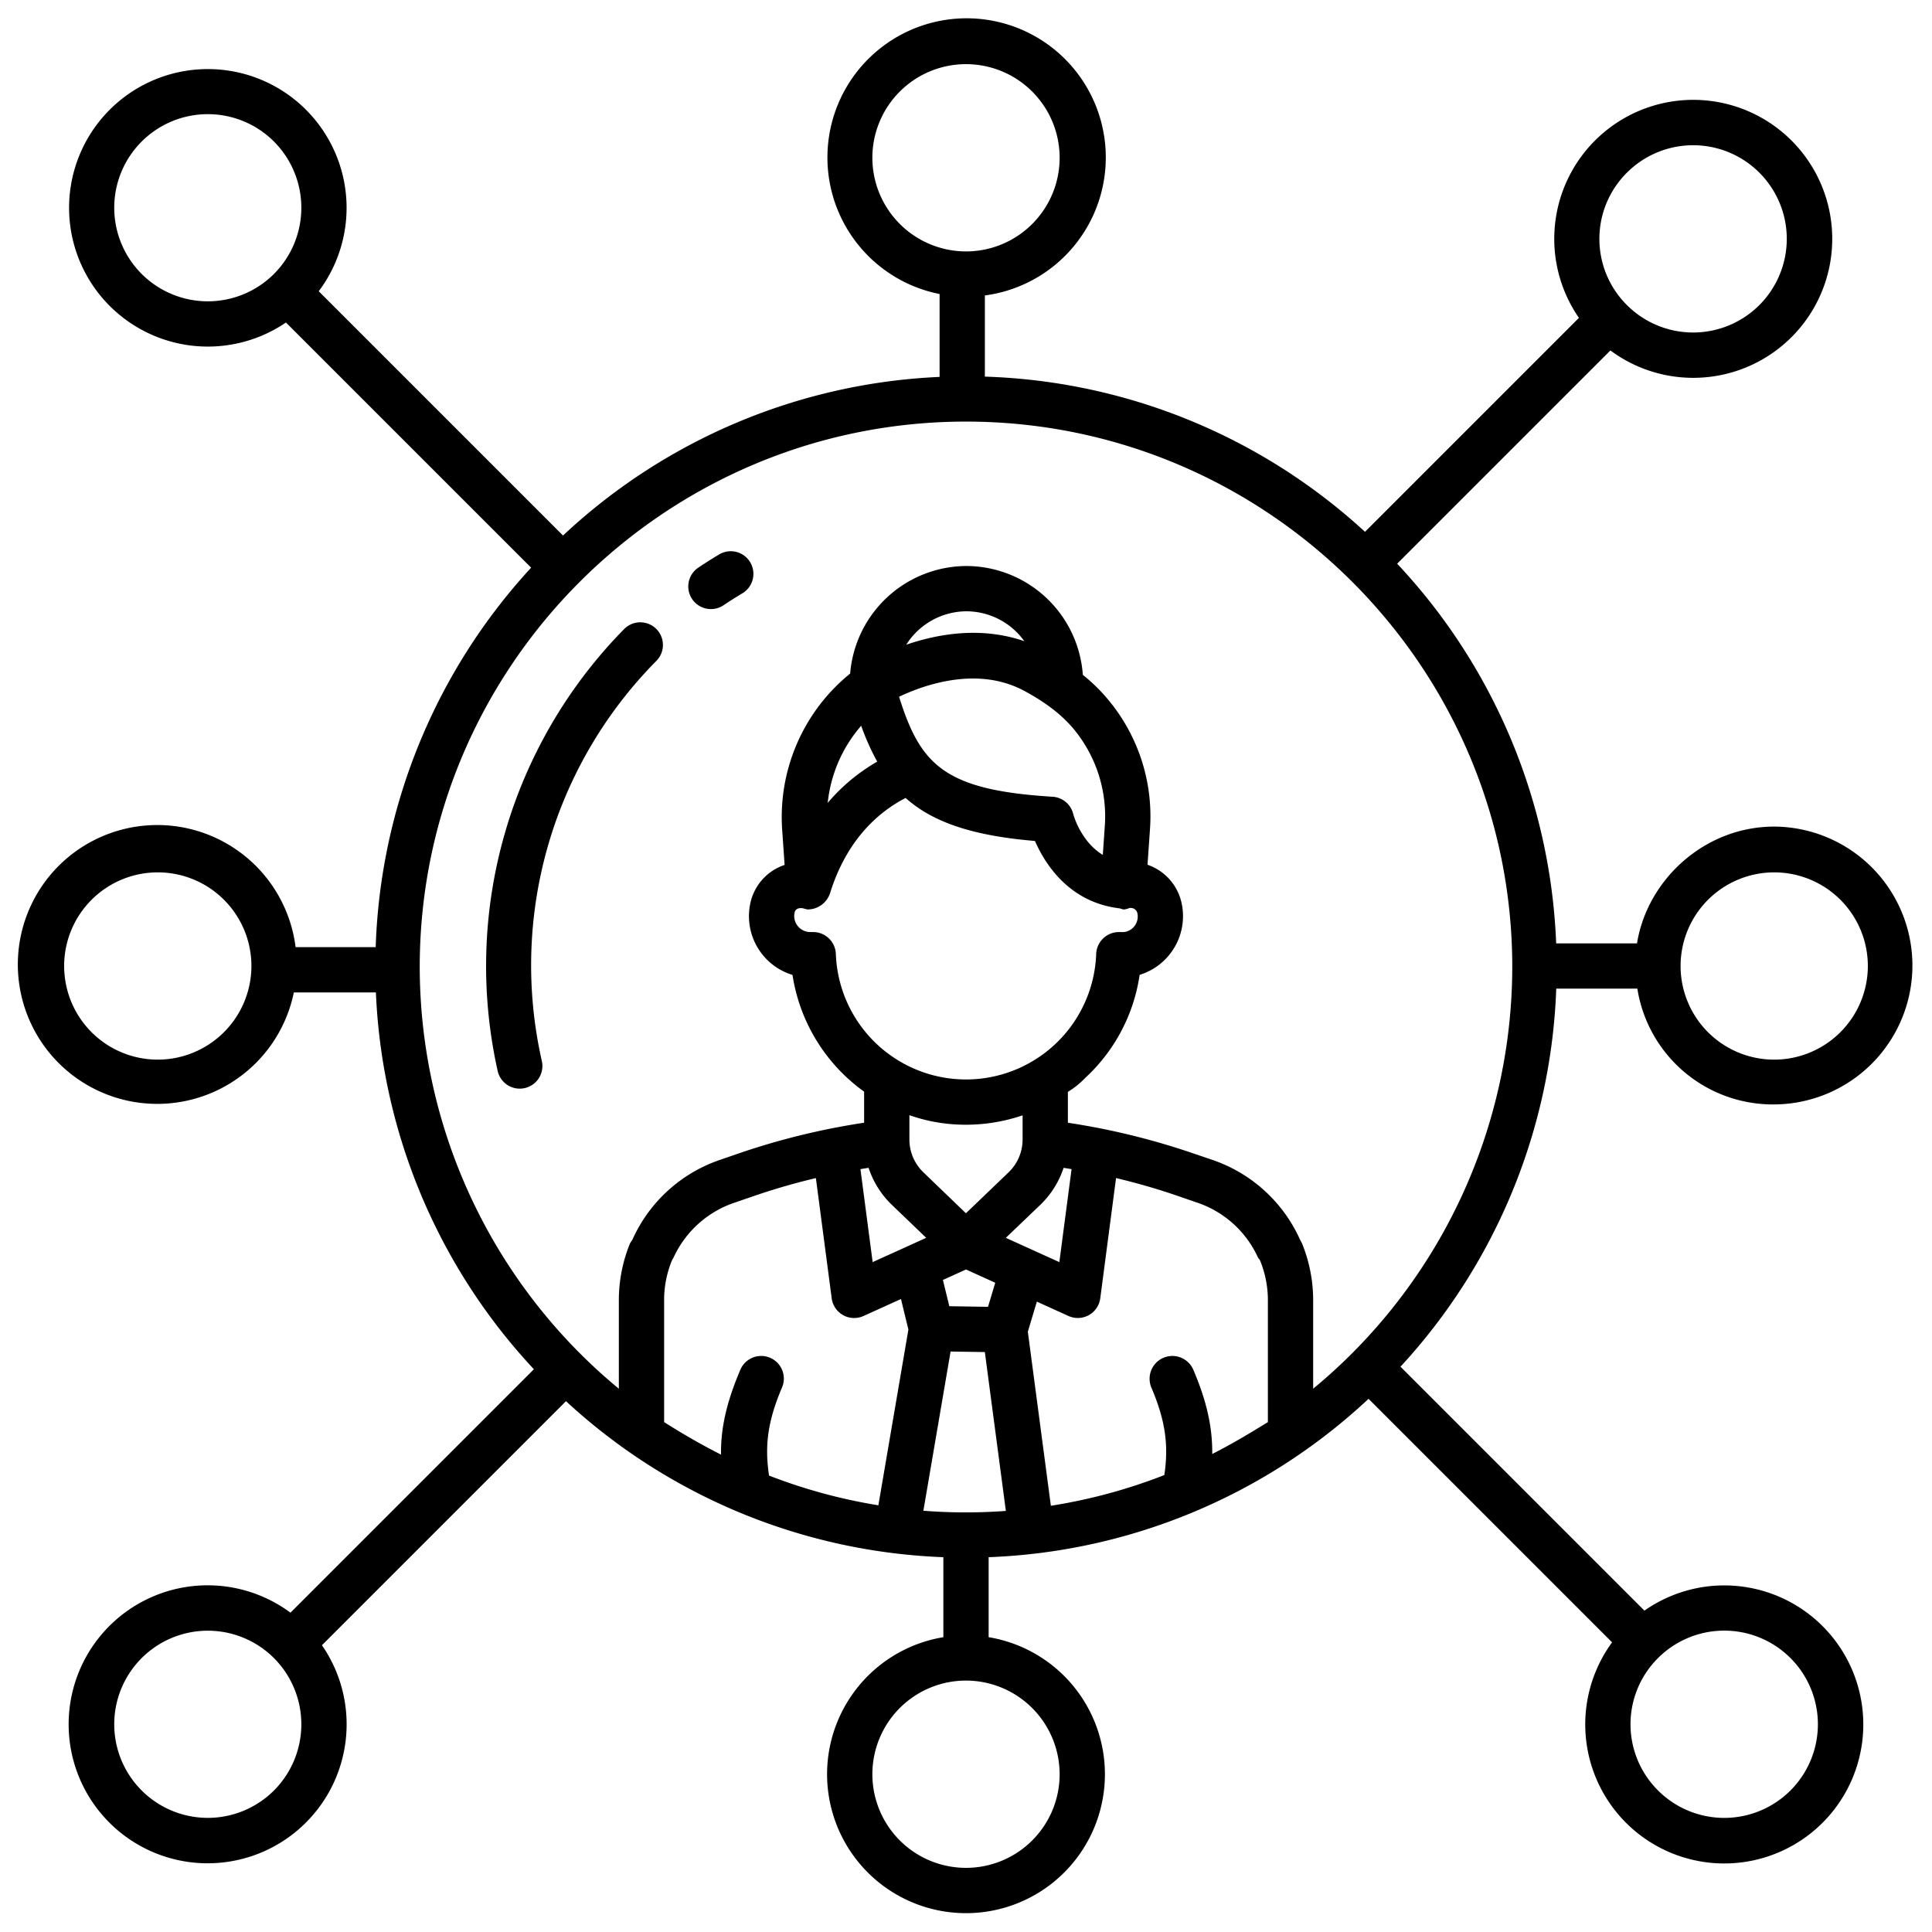 <?xml version="1.0" encoding="UTF-8"?>
<svg xmlns="http://www.w3.org/2000/svg" id="Layer_1" data-name="Layer 1" viewBox="0 0 512 512" width="512" height="512"><path d="M470.186,219.056c-18.347,0-33.6,13.944-36.364,30.944H412.4a155.958,155.958,0,0,0-42.137-100.614l56.512-56.513a36.834,36.834,0,1,0-8.343-8.628L361.74,140.94A155.93,155.93,0,0,0,261,99.809V78.3a36.885,36.885,0,1,0-12-.383V99.885a155.964,155.964,0,0,0-99.795,42.036L84.464,77.18a36.77,36.77,0,1,0-8.684,8.286l64.974,64.974A155.934,155.934,0,0,0,99.56,251H78.336a36.948,36.948,0,1,0-.464,12H99.616a155.961,155.961,0,0,0,41.869,99.864L76.973,427.376A36.834,36.834,0,1,0,85.316,436l64.675-64.675A155.944,155.944,0,0,0,250,412.672v21.2a36.814,36.814,0,1,0,12,0v-21.2A155.952,155.952,0,0,0,362.683,370.7l64.536,64.535a36.843,36.843,0,1,0,8.569-8.4l-64.645-64.646A155.941,155.941,0,0,0,412.422,262h21.493a36.366,36.366,0,0,0,36.271,30.685,36.815,36.815,0,0,0,0-73.629Zm-39.032-173.3a24.814,24.814,0,1,1,0,35.093A24.738,24.738,0,0,1,431.154,45.753ZM72.6,72.6a24.8,24.8,0,1,1,0-35.093A24.845,24.845,0,0,1,72.6,72.6ZM41.814,280.814A24.814,24.814,0,1,1,66.628,256,24.842,24.842,0,0,1,41.814,280.814ZM72.6,474.5a24.8,24.8,0,1,1,0-35.093A24.843,24.843,0,0,1,72.6,474.5ZM439.4,439.4a24.814,24.814,0,1,1,0,35.093A24.74,24.74,0,0,1,439.4,439.4ZM231.186,41.814A24.814,24.814,0,1,1,256,66.628,24.842,24.842,0,0,1,231.186,41.814Zm1.591,357.109a143.319,143.319,0,0,1-28.971-7.88c-1.248-8.105-.242-14.7,3.424-23.315a6,6,0,1,0-11.041-4.7c-3.417,8.028-5.22,15.059-5.109,22.459-5.133-2.58-10.08-5.456-15.08-8.608v-32.8a27.7,27.7,0,0,1,2.035-9.968c.124-.31.367-.617.5-.918a27.368,27.368,0,0,1,16.207-14.5l5.034-1.73c5.387-1.86,10.889-3.441,16.441-4.76l4.192,31.866a6.006,6.006,0,0,0,8.434,4.683l9.92-4.5,1.972,8.094Zm-12.7-162.559c4.441-13.924,12.71-21.173,19.918-24.9,7.191,6.423,17.631,9.992,34.279,11.4,2.589,5.933,8.947,16.293,22.5,17.869a6.432,6.432,0,0,0,.939.271h.294a6.488,6.488,0,0,0,1.211-.332,1.79,1.79,0,0,1,2.173,1.216,4.151,4.151,0,0,1-3.129,5.053,4.446,4.446,0,0,1-1.06.063h-.7a6.03,6.03,0,0,0-6,5.809,34.519,34.519,0,0,1-68.992-.008,6.023,6.023,0,0,0-6-5.8h-.751a4.27,4.27,0,0,1-4.289-4.219,3.991,3.991,0,0,1,.123-1c.323-1.314,1.751-1.165,2.274-1.067a6.42,6.42,0,0,0,1.11.285h.329a6.187,6.187,0,0,0,4.387-2.088A6.315,6.315,0,0,0,220.081,236.364Zm-.724-23.593a36.941,36.941,0,0,1,8.867-20.438,64.728,64.728,0,0,0,4.252,9.508A49.205,49.205,0,0,0,219.357,212.771ZM271.5,183.117c5.941,3.211,10.339,6.674,13.452,10.593a36.25,36.25,0,0,1,7.83,25.232l-.528,7.62c-5.869-3.6-7.754-10.525-7.845-10.872a6,6,0,0,0-5.459-4.545c-28.729-1.752-35.031-8.463-40.688-26.5C244.974,181.459,259.121,176.424,271.5,183.117ZM240.16,170.858A18.976,18.976,0,0,1,256.116,162h0a18.931,18.931,0,0,1,15.345,7.929C259.96,165.927,248.467,168.012,240.16,170.858Zm15.819,150.669-11.3-10.878A12.086,12.086,0,0,1,241,301.94v-6.406a44.546,44.546,0,0,0,13.294,2.5c.6.022,1.126.033,1.721.033A46.936,46.936,0,0,0,271,295.577v6.346a12.076,12.076,0,0,1-3.682,8.726Zm7.77,18.415-1.913,6.38-10.255-.162-1.7-6.96L256,336.426Zm11.916-20.621a24.137,24.137,0,0,0,6.2-9.83c.7.107,1.407.224,2.11.34l-3.237,24.643-14.183-6.435Zm-39.3-.01,9.091,8.723-14.194,6.44-3.237-24.643c.719-.119,1.438-.237,2.157-.346A24.157,24.157,0,0,0,236.363,319.311Zm44.451,150.875A24.814,24.814,0,1,1,256,445.372,24.842,24.842,0,0,1,280.814,470.186ZM256,400.8q-5.7,0-11.294-.439l7.208-42.192,9.08.143,5.57,42.1Q261.329,400.79,256,400.8Zm80-23.921c-5,3.083-9.732,5.906-14.746,8.442.086-7.341-1.6-14.322-5-22.293a6.039,6.039,0,0,0-11.126,4.7c3.647,8.565,4.644,15.128,3.429,23.18a143.379,143.379,0,0,1-30.066,8.137l-6.106-46.123,2.389-7.977,8.379,3.8a6,6,0,0,0,8.427-4.683l4.185-31.866c5.552,1.318,11.041,2.9,16.426,4.76l5,1.729a27.258,27.258,0,0,1,16.15,14.5c.134.305.491.612.592.865A27.834,27.834,0,0,1,336,344.129Zm12-8.851V344.183a40.1,40.1,0,0,0-2.893-14.531c-.176-.439-.472-.874-.665-1.311a39.4,39.4,0,0,0-23.266-21l-5.088-1.729A189.928,189.928,0,0,0,283,297.536v-8.175a22.9,22.9,0,0,0,4.6-3.706,46.212,46.212,0,0,0,14.415-27.308,16.278,16.278,0,0,0,11.015-19.475,13.837,13.837,0,0,0-8.928-9.706l.652-9.384a48.209,48.209,0,0,0-10.409-33.543,46.045,46.045,0,0,0-7.383-7.39A31.021,31.021,0,0,0,256.121,150h0A31.023,31.023,0,0,0,225.3,178.5a48.939,48.939,0,0,0-18.026,41.235l.655,9.48a13.708,13.708,0,0,0-8.978,9.7,16.274,16.274,0,0,0,11.072,19.45A46.747,46.747,0,0,0,229,289.3v8.232a189.63,189.63,0,0,0-33.087,8.085l-5.02,1.73a39.313,39.313,0,0,0-23.217,21c-.19.432-.6.867-.8,1.363A39.971,39.971,0,0,0,164,344.129v23.9a145.165,145.165,0,0,1-52.766-111.767c0-79.7,65.067-144.538,144.766-144.538s144.766,64.84,144.766,144.538A145.165,145.165,0,0,1,348,368.026Zm122.186-87.212A24.814,24.814,0,1,1,495,256,24.841,24.841,0,0,1,470.186,280.814Z"/><path d="M190.633,146.9c-1.876,1.122-3.743,2.3-5.549,3.514a6,6,0,1,0,6.681,9.968c1.634-1.095,3.324-2.166,5.024-3.181a6,6,0,0,0-6.156-10.3Z"/><path d="M165.421,166.693a127.35,127.35,0,0,0-33.538,117.1,6,6,0,1,0,11.707-2.635,114.647,114.647,0,0,1,30.38-106.041,6,6,0,0,0-8.549-8.421Z"/></svg>
